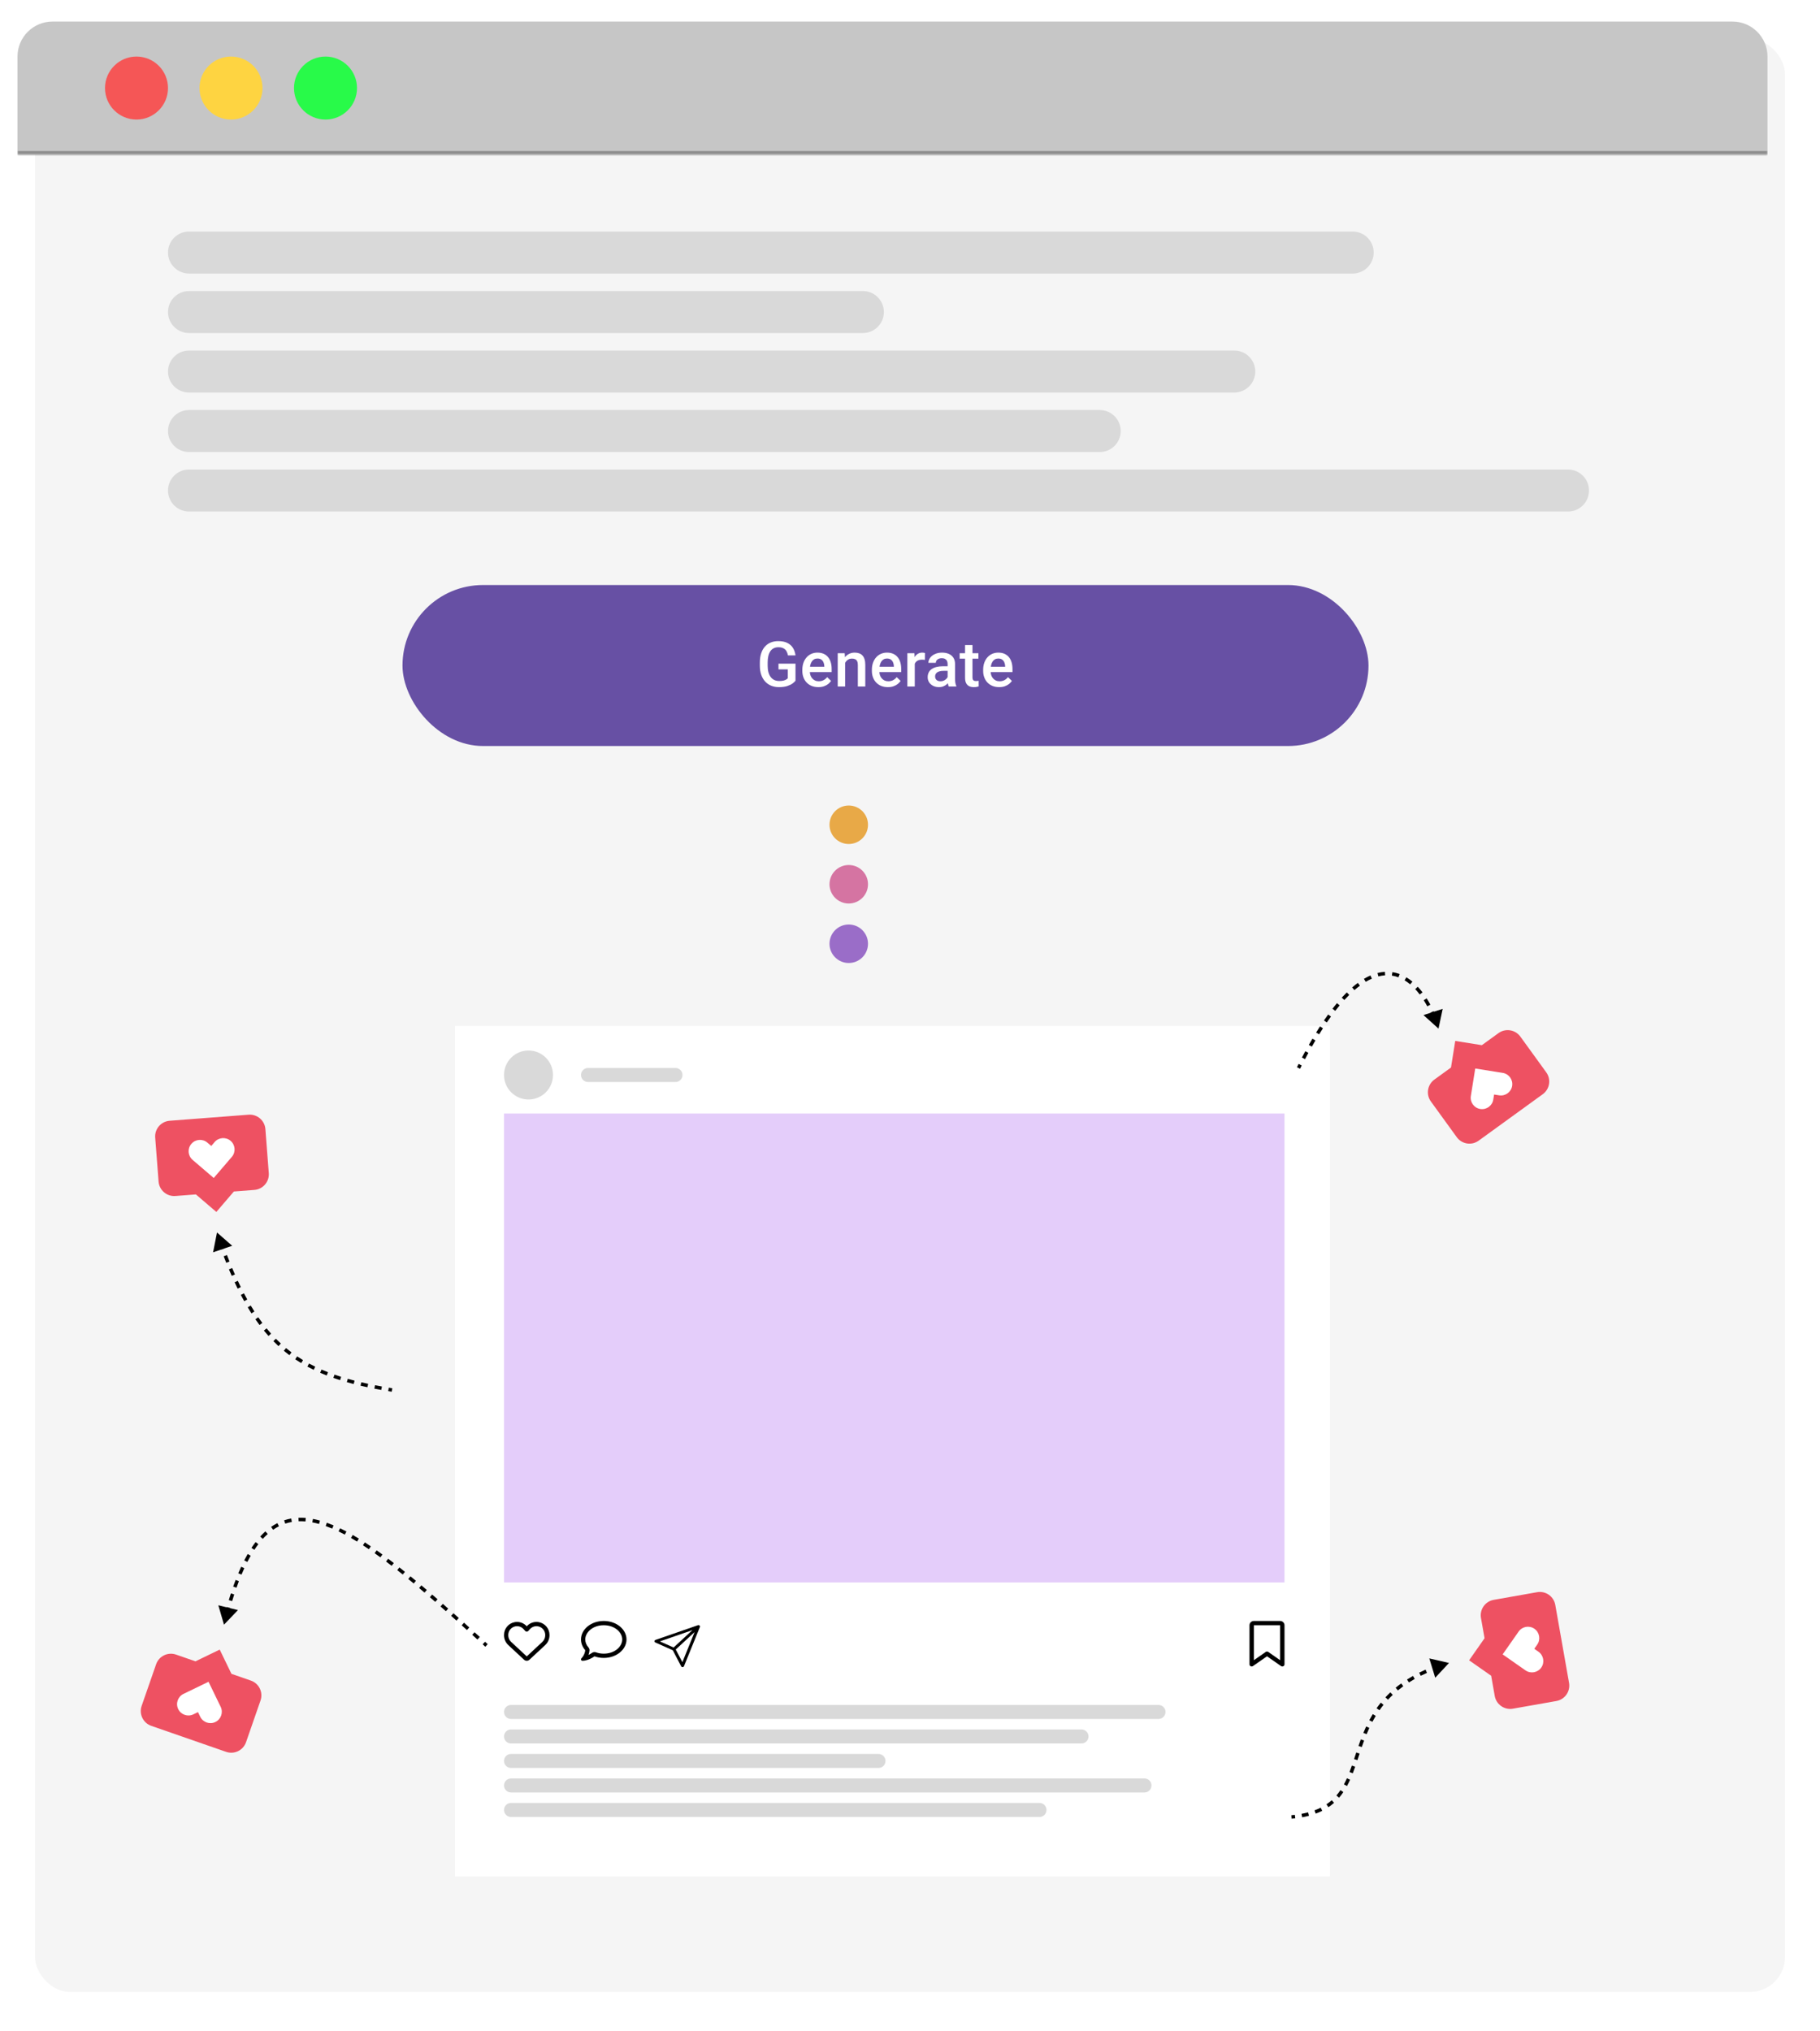 <svg class="post" width="500" height="558" viewBox="0 0 520 578" fill="none" xmlns="http://www.w3.org/2000/svg">
<g filter="url(#filter0_d_45_107)">
<rect x="5" y="5" width="500" height="558" rx="10" fill="#F5F5F5"/>
</g>
<g clip-path="url(#clip0_45_107)">
<rect x="115" y="166" width="276" height="46" rx="23" fill="#6750A4"/>
<path d="M227.285 188.461V193.348C227.103 193.588 226.819 193.852 226.432 194.139C226.051 194.42 225.545 194.663 224.912 194.868C224.279 195.073 223.491 195.176 222.547 195.176C221.745 195.176 221.009 195.041 220.341 194.771C219.673 194.496 219.096 194.095 218.61 193.567C218.129 193.04 217.757 192.398 217.494 191.643C217.23 190.881 217.098 190.014 217.098 189.041V188.153C217.098 187.187 217.218 186.325 217.459 185.569C217.705 184.808 218.056 184.163 218.513 183.636C218.97 183.108 219.521 182.71 220.166 182.44C220.816 182.165 221.551 182.027 222.372 182.027C223.421 182.027 224.288 182.203 224.973 182.555C225.665 182.9 226.198 183.381 226.573 183.996C226.948 184.611 227.185 185.314 227.285 186.105H225.123C225.052 185.66 224.915 185.262 224.71 184.91C224.51 184.559 224.223 184.283 223.848 184.084C223.479 183.879 222.999 183.776 222.407 183.776C221.897 183.776 221.449 183.873 221.062 184.066C220.675 184.26 220.353 184.544 220.095 184.919C219.843 185.294 219.653 185.751 219.524 186.29C219.395 186.829 219.331 187.444 219.331 188.136V189.041C219.331 189.744 219.404 190.368 219.55 190.913C219.703 191.458 219.92 191.918 220.201 192.293C220.488 192.668 220.837 192.952 221.247 193.146C221.657 193.333 222.12 193.427 222.635 193.427C223.139 193.427 223.552 193.386 223.875 193.304C224.197 193.216 224.452 193.113 224.639 192.996C224.833 192.873 224.982 192.756 225.088 192.645V190.104H222.424V188.461H227.285ZM233.81 195.176C233.106 195.176 232.471 195.062 231.902 194.833C231.34 194.599 230.859 194.273 230.461 193.857C230.068 193.441 229.767 192.952 229.556 192.39C229.345 191.827 229.239 191.221 229.239 190.57V190.219C229.239 189.475 229.348 188.801 229.564 188.197C229.781 187.594 230.083 187.078 230.47 186.65C230.856 186.217 231.313 185.886 231.841 185.657C232.368 185.429 232.939 185.314 233.555 185.314C234.234 185.314 234.829 185.429 235.339 185.657C235.849 185.886 236.271 186.208 236.604 186.624C236.944 187.034 237.196 187.523 237.36 188.092C237.53 188.66 237.615 189.287 237.615 189.973V190.878H230.268V189.357H235.523V189.19C235.512 188.81 235.436 188.452 235.295 188.118C235.16 187.784 234.952 187.515 234.671 187.31C234.39 187.104 234.015 187.002 233.546 187.002C233.194 187.002 232.881 187.078 232.605 187.23C232.336 187.377 232.11 187.591 231.929 187.872C231.747 188.153 231.606 188.493 231.507 188.892C231.413 189.284 231.366 189.727 231.366 190.219V190.57C231.366 190.986 231.422 191.373 231.533 191.73C231.65 192.082 231.82 192.39 232.043 192.653C232.266 192.917 232.535 193.125 232.852 193.277C233.168 193.424 233.528 193.497 233.933 193.497C234.442 193.497 234.896 193.395 235.295 193.189C235.693 192.984 236.039 192.694 236.332 192.319L237.448 193.4C237.243 193.699 236.977 193.986 236.648 194.262C236.32 194.531 235.919 194.751 235.444 194.921C234.976 195.091 234.431 195.176 233.81 195.176ZM241.468 187.521V195H239.35V185.49H241.345L241.468 187.521ZM241.09 189.894L240.405 189.885C240.411 189.211 240.504 188.593 240.686 188.03C240.873 187.468 241.131 186.984 241.459 186.58C241.793 186.176 242.192 185.865 242.655 185.648C243.118 185.426 243.633 185.314 244.202 185.314C244.659 185.314 245.072 185.379 245.441 185.508C245.816 185.631 246.135 185.833 246.399 186.114C246.668 186.396 246.873 186.762 247.014 187.213C247.155 187.658 247.225 188.206 247.225 188.856V195H245.098V188.848C245.098 188.391 245.031 188.03 244.896 187.767C244.767 187.497 244.577 187.307 244.325 187.195C244.079 187.078 243.771 187.02 243.402 187.02C243.038 187.02 242.713 187.096 242.426 187.248C242.139 187.4 241.896 187.608 241.697 187.872C241.503 188.136 241.354 188.44 241.248 188.786C241.143 189.132 241.09 189.501 241.09 189.894ZM253.679 195.176C252.976 195.176 252.341 195.062 251.772 194.833C251.21 194.599 250.729 194.273 250.331 193.857C249.938 193.441 249.637 192.952 249.426 192.39C249.215 191.827 249.109 191.221 249.109 190.57V190.219C249.109 189.475 249.218 188.801 249.434 188.197C249.651 187.594 249.953 187.078 250.34 186.65C250.726 186.217 251.183 185.886 251.711 185.657C252.238 185.429 252.809 185.314 253.425 185.314C254.104 185.314 254.699 185.429 255.209 185.657C255.719 185.886 256.14 186.208 256.474 186.624C256.814 187.034 257.066 187.523 257.23 188.092C257.4 188.66 257.485 189.287 257.485 189.973V190.878H250.138V189.357H255.393V189.19C255.382 188.81 255.305 188.452 255.165 188.118C255.03 187.784 254.822 187.515 254.541 187.31C254.26 187.104 253.885 187.002 253.416 187.002C253.064 187.002 252.751 187.078 252.475 187.23C252.206 187.377 251.98 187.591 251.799 187.872C251.617 188.153 251.476 188.493 251.377 188.892C251.283 189.284 251.236 189.727 251.236 190.219V190.57C251.236 190.986 251.292 191.373 251.403 191.73C251.52 192.082 251.69 192.39 251.913 192.653C252.136 192.917 252.405 193.125 252.721 193.277C253.038 193.424 253.398 193.497 253.803 193.497C254.312 193.497 254.766 193.395 255.165 193.189C255.563 192.984 255.909 192.694 256.202 192.319L257.318 193.4C257.113 193.699 256.846 193.986 256.518 194.262C256.19 194.531 255.789 194.751 255.314 194.921C254.846 195.091 254.301 195.176 253.679 195.176ZM261.364 187.301V195H259.246V185.49H261.268L261.364 187.301ZM264.274 185.429L264.256 187.397C264.127 187.374 263.987 187.356 263.834 187.345C263.688 187.333 263.541 187.327 263.395 187.327C263.031 187.327 262.712 187.38 262.437 187.485C262.161 187.585 261.93 187.731 261.742 187.925C261.561 188.112 261.42 188.341 261.321 188.61C261.221 188.88 261.162 189.182 261.145 189.516L260.661 189.551C260.661 188.953 260.72 188.399 260.837 187.89C260.954 187.38 261.13 186.932 261.364 186.545C261.605 186.158 261.904 185.856 262.261 185.64C262.624 185.423 263.043 185.314 263.518 185.314C263.647 185.314 263.784 185.326 263.931 185.35C264.083 185.373 264.197 185.399 264.274 185.429ZM270.746 193.093V188.558C270.746 188.218 270.684 187.925 270.561 187.679C270.438 187.433 270.251 187.242 269.999 187.107C269.753 186.973 269.442 186.905 269.067 186.905C268.721 186.905 268.422 186.964 268.171 187.081C267.919 187.198 267.722 187.356 267.582 187.556C267.441 187.755 267.371 187.98 267.371 188.232H265.261C265.261 187.857 265.352 187.494 265.534 187.143C265.715 186.791 265.979 186.478 266.325 186.202C266.671 185.927 267.084 185.71 267.564 185.552C268.045 185.394 268.584 185.314 269.181 185.314C269.896 185.314 270.529 185.435 271.08 185.675C271.636 185.915 272.073 186.278 272.389 186.765C272.712 187.245 272.873 187.849 272.873 188.575V192.803C272.873 193.236 272.902 193.626 272.961 193.972C273.025 194.312 273.116 194.607 273.233 194.859V195H271.062C270.963 194.771 270.883 194.481 270.825 194.13C270.772 193.772 270.746 193.427 270.746 193.093ZM271.053 189.217L271.071 190.526H269.55C269.158 190.526 268.812 190.564 268.513 190.641C268.214 190.711 267.965 190.816 267.766 190.957C267.567 191.098 267.418 191.268 267.318 191.467C267.218 191.666 267.169 191.892 267.169 192.144C267.169 192.396 267.227 192.627 267.344 192.838C267.462 193.043 267.631 193.204 267.854 193.321C268.083 193.438 268.358 193.497 268.68 193.497C269.114 193.497 269.492 193.409 269.814 193.233C270.142 193.052 270.4 192.832 270.588 192.574C270.775 192.311 270.875 192.062 270.886 191.827L271.572 192.768C271.502 193.008 271.381 193.266 271.212 193.541C271.042 193.816 270.819 194.08 270.544 194.332C270.274 194.578 269.949 194.78 269.568 194.938C269.193 195.097 268.759 195.176 268.267 195.176C267.646 195.176 267.092 195.053 266.606 194.807C266.12 194.555 265.739 194.218 265.463 193.796C265.188 193.368 265.05 192.885 265.05 192.346C265.05 191.842 265.144 191.396 265.332 191.01C265.525 190.617 265.806 190.289 266.175 190.025C266.55 189.762 267.007 189.562 267.546 189.428C268.086 189.287 268.701 189.217 269.392 189.217H271.053ZM279.547 185.49V187.037H274.186V185.49H279.547ZM275.732 183.161H277.851V192.372C277.851 192.665 277.892 192.891 277.974 193.049C278.062 193.201 278.182 193.304 278.334 193.356C278.486 193.409 278.665 193.436 278.87 193.436C279.017 193.436 279.157 193.427 279.292 193.409C279.427 193.392 279.535 193.374 279.617 193.356L279.626 194.974C279.45 195.026 279.245 195.073 279.011 195.114C278.782 195.155 278.519 195.176 278.22 195.176C277.733 195.176 277.303 195.091 276.928 194.921C276.553 194.745 276.26 194.461 276.049 194.068C275.838 193.676 275.732 193.154 275.732 192.504V183.161ZM285.474 195.176C284.771 195.176 284.135 195.062 283.567 194.833C283.004 194.599 282.524 194.273 282.125 193.857C281.733 193.441 281.431 192.952 281.22 192.39C281.009 191.827 280.904 191.221 280.904 190.57V190.219C280.904 189.475 281.012 188.801 281.229 188.197C281.446 187.594 281.747 187.078 282.134 186.65C282.521 186.217 282.978 185.886 283.505 185.657C284.033 185.429 284.604 185.314 285.219 185.314C285.899 185.314 286.494 185.429 287.003 185.657C287.513 185.886 287.935 186.208 288.269 186.624C288.609 187.034 288.861 187.523 289.025 188.092C289.195 188.66 289.28 189.287 289.28 189.973V190.878H281.932V189.357H287.188V189.19C287.176 188.81 287.1 188.452 286.959 188.118C286.825 187.784 286.617 187.515 286.335 187.31C286.054 187.104 285.679 187.002 285.21 187.002C284.859 187.002 284.545 187.078 284.27 187.23C284 187.377 283.775 187.591 283.593 187.872C283.412 188.153 283.271 188.493 283.171 188.892C283.078 189.284 283.031 189.727 283.031 190.219V190.57C283.031 190.986 283.086 191.373 283.198 191.73C283.315 192.082 283.485 192.39 283.707 192.653C283.93 192.917 284.2 193.125 284.516 193.277C284.832 193.424 285.193 193.497 285.597 193.497C286.107 193.497 286.561 193.395 286.959 193.189C287.358 192.984 287.704 192.694 287.996 192.319L289.113 193.4C288.908 193.699 288.641 193.986 288.313 194.262C287.985 194.531 287.583 194.751 287.109 194.921C286.64 195.091 286.095 195.176 285.474 195.176Z" fill="white"/>
</g>
<path d="M48 71C48 67.686 50.686 65 54 65H386.485C389.799 65 392.485 67.686 392.485 71C392.485 74.314 389.799 77 386.485 77H54C50.686 77 48 74.314 48 71Z" fill="#D9D9D9"/>
<path d="M48 88C48 84.686 50.686 82 54 82H246.538C249.852 82 252.538 84.686 252.538 88C252.538 91.314 249.852 94 246.538 94H54C50.686 94 48 91.314 48 88Z" fill="#D9D9D9"/>
<path d="M48 105C48 101.686 50.686 99 54 99H352.652C355.965 99 358.652 101.686 358.652 105C358.652 108.314 355.965 111 352.652 111H54C50.686 111 48 108.314 48 105Z" fill="#D9D9D9"/>
<path d="M48 122C48 118.686 50.686 116 54 116H314.205C317.518 116 320.205 118.686 320.205 122C320.205 125.314 317.518 128 314.205 128H54C50.686 128 48 125.314 48 122Z" fill="#D9D9D9"/>
<path d="M48 139C48 135.686 50.686 133 54 133H448C451.314 133 454 135.686 454 139C454 142.314 451.314 145 448 145H54C50.686 145 48 142.314 48 139Z" fill="#D9D9D9"/>
<rect x="130" y="292" width="250" height="243" fill="white"/>
<path d="M144 509C144 507.895 144.895 507 146 507H327C328.105 507 329 507.895 329 509C329 510.105 328.105 511 327 511H146C144.895 511 144 510.105 144 509Z" fill="#D9D9D9"/>
<path d="M144 516C144 514.895 144.895 514 146 514H297C298.105 514 299 514.895 299 516C299 517.105 298.105 518 297 518H146C144.895 518 144 517.105 144 516Z" fill="#D9D9D9"/>
<path d="M144 488C144 486.895 144.895 486 146 486H331C332.105 486 333 486.895 333 488C333 489.105 332.105 490 331 490H146C144.895 490 144 489.105 144 488Z" fill="#D9D9D9"/>
<path d="M144 502C144 500.895 144.895 500 146 500H251C252.105 500 253 500.895 253 502C253 503.105 252.105 504 251 504H146C144.895 504 144 503.105 144 502Z" fill="#D9D9D9"/>
<path d="M144 495C144 493.895 144.895 493 146 493H309C310.105 493 311 493.895 311 495C311 496.105 310.105 497 309 497H146C144.895 497 144 496.105 144 495Z" fill="#D9D9D9"/>
<path d="M144 317H367V451H144V317Z" fill="#BF89F4" fill-opacity="0.42"/>
<path d="M357 463.219C357 462.546 357.56 462 358.25 462V463.219V473.209L361.638 470.849C361.854 470.697 362.148 470.697 362.365 470.849L365.75 473.209V463.219H358.25V462H365.75C366.44 462 367 462.546 367 463.219V474.392C367 474.62 366.87 474.829 366.661 474.933C366.453 475.037 366.203 475.019 366.013 474.887L362 472.094L357.987 474.887C357.797 475.019 357.547 475.037 357.339 474.933C357.13 474.829 357 474.62 357 474.392V463.219Z" fill="black"/>
<path d="M200 463.597C200 463.59 200 463.583 200 463.576C199.999 463.558 199.997 463.54 199.994 463.523C199.993 463.517 199.993 463.512 199.992 463.506C199.987 463.484 199.98 463.463 199.971 463.442C199.968 463.436 199.965 463.43 199.962 463.424C199.955 463.408 199.946 463.393 199.936 463.378C199.932 463.372 199.928 463.366 199.923 463.359C199.909 463.34 199.893 463.321 199.874 463.304C199.855 463.287 199.835 463.272 199.813 463.258C199.807 463.254 199.801 463.251 199.795 463.247C199.778 463.237 199.76 463.229 199.742 463.222C199.736 463.219 199.731 463.217 199.725 463.215C199.702 463.206 199.678 463.199 199.654 463.195C199.649 463.194 199.644 463.194 199.64 463.193C199.619 463.19 199.599 463.188 199.578 463.188C199.571 463.187 199.564 463.187 199.557 463.188C199.537 463.188 199.517 463.19 199.496 463.193C199.491 463.194 199.486 463.194 199.481 463.195C199.459 463.199 199.437 463.205 199.415 463.212L187.281 467.415C187.119 467.472 187.008 467.612 187 467.772C186.993 467.932 187.089 468.081 187.245 468.15L192.222 470.367L194.624 474.961C194.696 475.1 194.848 475.188 195.014 475.188C195.021 475.188 195.027 475.187 195.034 475.187C195.207 475.18 195.359 475.078 195.42 474.928L199.973 463.727C199.981 463.707 199.987 463.687 199.992 463.667C199.993 463.661 199.993 463.656 199.994 463.651C199.997 463.633 199.999 463.615 200 463.597ZM197.846 464.61L192.458 469.584L188.534 467.836L197.846 464.61ZM194.964 473.772L193.071 470.15L198.459 465.176L194.964 473.772Z" fill="black"/>
<path d="M169.138 471.123C169.466 470.884 169.89 470.823 170.271 470.96C170.943 471.204 171.698 471.344 172.5 471.344C175.666 471.344 177.781 469.3 177.781 467.281C177.781 465.263 175.666 463.219 172.5 463.219C169.334 463.219 167.219 465.263 167.219 467.281C167.219 468.094 167.533 468.876 168.125 469.546C168.343 469.792 168.45 470.117 168.425 470.447C168.389 470.907 168.28 471.329 168.138 471.702C168.569 471.501 168.927 471.278 169.138 471.125V471.123ZM166.538 472.154C166.584 472.085 166.627 472.017 166.668 471.948C166.922 471.527 167.163 470.973 167.211 470.351C166.449 469.485 166 468.426 166 467.281C166 464.364 168.91 462 172.5 462C176.09 462 179 464.364 179 467.281C179 470.199 176.09 472.562 172.5 472.562C171.558 472.562 170.664 472.4 169.857 472.108C169.555 472.329 169.062 472.631 168.478 472.885C168.095 473.053 167.658 473.205 167.206 473.294C167.186 473.299 167.165 473.301 167.145 473.306C167.033 473.327 166.924 473.345 166.81 473.355C166.805 473.355 166.797 473.357 166.792 473.357C166.663 473.37 166.533 473.378 166.404 473.378C166.239 473.378 166.091 473.279 166.028 473.126C165.964 472.974 166 472.801 166.114 472.684C166.218 472.578 166.312 472.463 166.401 472.342C166.444 472.283 166.485 472.225 166.523 472.166C166.525 472.161 166.528 472.159 166.531 472.154H166.538Z" fill="black"/>
<path d="M149.733 473.075L149.67 473.017L145.221 468.886C144.442 468.162 144 467.147 144 466.083V465.999C144 464.212 145.27 462.678 147.027 462.343C148.027 462.15 149.05 462.381 149.865 462.955C150.094 463.117 150.307 463.305 150.5 463.521C150.607 463.399 150.721 463.287 150.843 463.183C150.937 463.102 151.033 463.026 151.135 462.955C151.95 462.381 152.973 462.15 153.973 462.34C155.73 462.675 157 464.212 157 465.999V466.083C157 467.147 156.558 468.162 155.779 468.886L151.33 473.017L151.267 473.075C151.059 473.268 150.784 473.378 150.5 473.378C150.216 473.378 149.941 473.271 149.733 473.075ZM150.071 464.869C150.061 464.862 150.053 464.851 150.046 464.841L149.594 464.333L149.591 464.331C149.004 463.673 148.118 463.374 147.255 463.539C146.072 463.765 145.219 464.796 145.219 465.999V466.083C145.219 466.806 145.521 467.5 146.052 467.992L150.5 472.123L154.948 467.992C155.479 467.5 155.781 466.806 155.781 466.083V465.999C155.781 464.798 154.928 463.765 153.747 463.539C152.884 463.374 151.996 463.676 151.412 464.331C151.412 464.331 151.412 464.331 151.409 464.333C151.406 464.336 151.409 464.333 151.406 464.336L150.954 464.844C150.947 464.854 150.937 464.862 150.929 464.872C150.815 464.986 150.66 465.049 150.5 465.049C150.34 465.049 150.185 464.986 150.071 464.872V464.869Z" fill="black"/>
<path d="M166 306C166 304.895 166.895 304 168 304H193C194.105 304 195 304.895 195 306C195 307.105 194.105 308 193 308H168C166.895 308 166 307.105 166 306Z" fill="#D9D9D9"/>
<circle cx="151" cy="306" r="7" fill="#D9D9D9"/>
<path d="M422.471 324.765L440.786 311.49C442.789 310.039 443.236 307.238 441.784 305.236L434.39 295.033C432.938 293.03 430.138 292.584 428.136 294.035L423.385 297.479L415.784 296.266L414.571 303.866L409.82 307.309C407.817 308.761 407.37 311.561 408.822 313.563L416.217 323.767C417.668 325.769 420.468 326.216 422.471 324.765Z" fill="#EE5162"/>
<path d="M422.934 315.716C424.704 315.999 426.368 314.793 426.65 313.023L426.881 311.577L428.327 311.808C430.097 312.09 431.761 310.884 432.043 309.115C432.325 307.345 431.12 305.681 429.35 305.399L427.904 305.168L421.495 304.145L420.472 310.554L420.241 312.001C419.959 313.77 421.165 315.434 422.934 315.716Z" fill="white"/>
<path d="M43.23 491.974L64.598 499.397C66.934 500.209 69.486 498.973 70.298 496.636L74.433 484.734C75.244 482.397 74.008 479.845 71.672 479.034L66.129 477.108L62.774 470.181L55.847 473.536L50.304 471.61C47.968 470.799 45.416 472.035 44.605 474.371L40.469 486.275C39.658 488.611 40.894 491.163 43.23 491.974Z" fill="#EE5162"/>
<path d="M50.916 487.176C51.697 488.789 53.638 489.464 55.25 488.682L56.569 488.044L57.207 489.362C57.989 490.975 59.929 491.649 61.542 490.868C63.155 490.087 63.829 488.146 63.048 486.533L62.409 485.215L59.581 479.374L53.739 482.203L52.421 482.842C50.809 483.623 50.134 485.563 50.916 487.176Z" fill="white"/>
<path d="M448.299 479.686L444.367 457.41C443.937 454.975 441.614 453.349 439.179 453.778L426.77 455.969C424.334 456.399 422.708 458.722 423.138 461.157L424.158 466.936L419.744 473.241L426.05 477.655L427.069 483.433C427.499 485.869 429.823 487.495 432.258 487.065L444.667 484.875C447.103 484.445 448.729 482.122 448.299 479.686Z" fill="#EE5162"/>
<path d="M440.364 475.313C441.392 473.845 441.035 471.822 439.566 470.794L438.366 469.955L439.206 468.755C440.234 467.286 439.877 465.263 438.409 464.235C436.94 463.208 434.917 463.565 433.89 465.033L433.05 466.233L429.328 471.55L434.645 475.272L435.845 476.111C437.313 477.139 439.336 476.782 440.364 475.313Z" fill="white"/>
<path d="M71.019 317.344L48.465 319.079C45.999 319.268 44.154 321.421 44.343 323.887L45.31 336.451C45.5 338.917 47.653 340.762 50.119 340.572L55.969 340.122L61.813 345.132L66.822 339.288L72.672 338.838C75.139 338.648 76.984 336.495 76.794 334.029L75.827 321.465C75.638 318.999 73.485 317.154 71.019 317.344Z" fill="#EE5162"/>
<path d="M65.891 324.813C64.53 323.647 62.482 323.804 61.316 325.165L60.363 326.277L59.251 325.324C57.89 324.158 55.841 324.315 54.675 325.676C53.509 327.037 53.666 329.086 55.027 330.252L56.139 331.205L61.067 335.428L65.29 330.501L66.244 329.389C67.41 328.028 67.252 325.98 65.891 324.813Z" fill="white"/>
<path d="M64 463.061L67.989 458.887L62.38 457.519L64 463.061ZM65.233 460.208C65.406 459.553 65.581 458.911 65.757 458.282L64.795 458.011C64.616 458.646 64.44 459.293 64.266 459.953L65.233 460.208ZM66.326 456.329C66.522 455.681 66.719 455.049 66.92 454.431L65.969 454.122C65.766 454.747 65.566 455.386 65.369 456.04L66.326 456.329ZM67.569 452.505C67.794 451.863 68.023 451.238 68.254 450.631L67.32 450.275C67.085 450.891 66.854 451.523 66.626 452.174L67.569 452.505ZM69 448.761C69.265 448.126 69.534 447.512 69.806 446.92L68.898 446.502C68.62 447.106 68.346 447.73 68.077 448.376L69 448.761ZM70.667 445.146C70.984 444.526 71.306 443.933 71.633 443.367L70.767 442.867C70.431 443.449 70.101 444.056 69.777 444.69L70.667 445.146ZM72.678 441.67C73.053 441.102 73.433 440.566 73.82 440.062L73.026 439.453C72.624 439.978 72.23 440.533 71.843 441.12L72.678 441.67ZM75.083 438.547C75.544 438.042 76.012 437.578 76.488 437.154L75.823 436.407C75.32 436.856 74.827 437.344 74.345 437.873L75.083 438.547ZM78.028 435.937C78.575 435.557 79.133 435.224 79.702 434.936L79.25 434.044C78.639 434.354 78.042 434.71 77.458 435.115L78.028 435.937ZM81.496 434.187C82.111 433.983 82.74 433.825 83.382 433.712L83.209 432.727C82.519 432.848 81.843 433.018 81.181 433.239L81.496 434.187ZM85.321 433.51C85.96 433.487 86.612 433.504 87.279 433.56L87.363 432.563C86.659 432.504 85.966 432.486 85.285 432.511L85.321 433.51ZM89.229 433.828C89.859 433.946 90.501 434.096 91.155 434.278L91.422 433.314C90.743 433.126 90.073 432.969 89.413 432.845L89.229 433.828ZM93.052 434.879C93.665 435.096 94.289 435.338 94.922 435.605L95.31 434.684C94.66 434.41 94.019 434.161 93.386 433.936L93.052 434.879ZM96.736 436.422C97.321 436.702 97.915 437.002 98.517 437.32L98.984 436.436C98.371 436.112 97.766 435.807 97.168 435.52L96.736 436.422ZM100.282 438.293C100.851 438.619 101.427 438.961 102.01 439.318L102.532 438.465C101.941 438.104 101.357 437.757 100.779 437.426L100.282 438.293ZM103.702 440.384C104.261 440.745 104.825 441.119 105.396 441.505L105.957 440.678C105.38 440.287 104.81 439.909 104.245 439.544L103.702 440.384ZM107.038 442.641C107.58 443.023 108.128 443.416 108.681 443.819L109.27 443.011C108.713 442.605 108.161 442.209 107.614 441.823L107.038 442.641ZM110.299 445.017C110.829 445.415 111.364 445.822 111.903 446.238L112.514 445.446C111.971 445.027 111.433 444.618 110.9 444.217L110.299 445.017ZM113.498 447.481C114.018 447.891 114.543 448.309 115.073 448.735L115.699 447.956C115.167 447.528 114.64 447.108 114.117 446.695L113.498 447.481ZM116.644 450.01C117.158 450.431 117.676 450.859 118.199 451.293L118.838 450.524C118.314 450.088 117.793 449.659 117.277 449.236L116.644 450.01ZM119.748 452.59C120.259 453.02 120.773 453.456 121.291 453.898L121.94 453.138C121.42 452.694 120.905 452.257 120.393 451.826L119.748 452.59ZM122.82 455.21C123.328 455.649 123.84 456.092 124.356 456.541L125.013 455.787C124.496 455.337 123.983 454.892 123.473 454.453L122.82 455.21ZM125.867 457.863C126.374 458.308 126.885 458.758 127.399 459.213L128.061 458.464C127.546 458.008 127.035 457.557 126.527 457.111L125.867 457.863ZM128.896 460.542C129.397 460.988 129.902 461.439 130.41 461.894L131.077 461.149C130.568 460.693 130.063 460.242 129.561 459.795L128.896 460.542ZM131.913 463.243C132.409 463.69 132.908 464.14 133.41 464.594L134.081 463.852C133.578 463.398 133.078 462.947 132.582 462.5L131.913 463.243ZM134.923 465.964C135.414 466.409 135.908 466.859 136.406 467.311L137.079 466.571C136.581 466.119 136.086 465.669 135.595 465.223L134.923 465.964ZM137.906 468.678C138.157 468.908 138.41 469.138 138.663 469.369L139.337 468.631C139.084 468.4 138.832 468.169 138.58 467.94L137.906 468.678Z" fill="black"/>
<path d="M411 292.747L412.198 287.099L406.708 288.885L411 292.747ZM371.447 304.225C371.605 303.909 371.764 303.596 371.922 303.287L371.031 302.832C370.872 303.144 370.713 303.458 370.553 303.775L371.447 304.225ZM372.864 301.472C373.186 300.861 373.507 300.264 373.825 299.681L372.948 299.201C372.627 299.789 372.304 300.39 371.979 301.005L372.864 301.472ZM374.821 297.892C375.163 297.289 375.502 296.702 375.84 296.13L374.979 295.622C374.638 296.199 374.295 296.791 373.951 297.398L374.821 297.892ZM376.891 294.388C377.258 293.793 377.623 293.216 377.985 292.657L377.145 292.113C376.779 292.679 376.411 293.261 376.04 293.862L376.891 294.388ZM379.094 290.987C379.493 290.403 379.888 289.84 380.281 289.299L379.471 288.713C379.073 289.262 378.672 289.832 378.268 290.424L379.094 290.987ZM381.497 287.675C381.92 287.129 382.339 286.608 382.754 286.111L381.987 285.47C381.564 285.976 381.137 286.507 380.706 287.063L381.497 287.675ZM384.094 284.575C384.569 284.055 385.038 283.568 385.501 283.112L384.799 282.4C384.323 282.869 383.842 283.368 383.356 283.901L384.094 284.575ZM386.98 281.742C387.511 281.282 388.033 280.864 388.546 280.487L387.953 279.681C387.417 280.076 386.875 280.51 386.326 280.986L386.98 281.742ZM390.206 279.381C390.804 279.026 391.39 278.725 391.961 278.476L391.562 277.56C390.949 277.826 390.327 278.146 389.695 278.521L390.206 279.381ZM393.821 277.829C394.482 277.658 395.124 277.557 395.746 277.518L395.684 276.52C394.996 276.563 394.291 276.675 393.57 276.861L393.821 277.829ZM397.68 277.601C398.326 277.698 398.951 277.863 399.557 278.09L399.907 277.154C399.239 276.904 398.546 276.72 397.829 276.612L397.68 277.601ZM401.31 278.946C401.863 279.28 402.397 279.666 402.911 280.097L403.553 279.33C403.003 278.869 402.428 278.453 401.828 278.09L401.31 278.946ZM404.348 281.465C404.794 281.944 405.223 282.457 405.634 282.997L406.43 282.391C406.001 281.827 405.551 281.289 405.079 280.783L404.348 281.465ZM406.779 284.643C407.137 285.205 407.478 285.786 407.801 286.38L408.679 285.903C408.346 285.29 407.994 284.689 407.622 284.106L406.779 284.643ZM408.708 288.183C408.993 288.796 409.26 289.416 409.509 290.038L410.438 289.667C410.182 289.028 409.908 288.391 409.614 287.761L408.708 288.183Z" fill="black"/>
<path d="M62 351L60.88 356.664L66.345 354.802L62 351ZM62.515 354.013C62.744 354.658 62.974 355.293 63.204 355.917L64.143 355.571C63.913 354.95 63.685 354.319 63.457 353.678L62.515 354.013ZM63.913 357.801C64.156 358.434 64.4 359.056 64.645 359.667L65.573 359.295C65.33 358.688 65.088 358.071 64.847 357.443L63.913 357.801ZM65.411 361.538C65.675 362.168 65.941 362.786 66.208 363.393L67.124 362.99C66.859 362.389 66.595 361.776 66.333 361.151L65.411 361.538ZM67.038 365.229C67.324 365.847 67.613 366.452 67.904 367.045L68.802 366.604C68.514 366.018 68.228 365.419 67.945 364.808L67.038 365.229ZM68.814 368.846C69.131 369.453 69.45 370.048 69.773 370.629L70.647 370.143C70.329 369.57 70.013 368.984 69.701 368.384L68.814 368.846ZM70.781 372.383C71.131 372.971 71.485 373.545 71.843 374.105L72.685 373.566C72.333 373.016 71.985 372.451 71.641 371.872L70.781 372.383ZM72.963 375.791C73.352 376.354 73.746 376.901 74.147 377.435L74.947 376.835C74.555 376.312 74.168 375.775 73.786 375.222L72.963 375.791ZM75.396 379.031C75.829 379.56 76.268 380.073 76.715 380.572L77.46 379.905C77.023 379.418 76.593 378.915 76.17 378.398L75.396 379.031ZM78.104 382.052C78.582 382.537 79.069 383.008 79.564 383.463L80.241 382.727C79.758 382.283 79.283 381.824 78.816 381.35L78.104 382.052ZM81.093 384.8C81.616 385.233 82.147 385.652 82.689 386.057L83.288 385.256C82.76 384.861 82.241 384.453 81.732 384.03L81.093 384.8ZM84.347 387.231C84.908 387.607 85.479 387.97 86.061 388.32L86.576 387.463C86.008 387.121 85.451 386.767 84.904 386.4L84.347 387.231ZM87.825 389.324C88.416 389.643 89.018 389.95 89.632 390.246L90.067 389.346C89.466 389.056 88.877 388.755 88.299 388.444L87.825 389.324ZM91.475 391.089C92.089 391.354 92.713 391.61 93.349 391.857L93.711 390.925C93.087 390.683 92.474 390.431 91.873 390.171L91.475 391.089ZM95.248 392.556C95.877 392.776 96.516 392.987 97.167 393.192L97.467 392.238C96.826 392.036 96.196 391.828 95.578 391.612L95.248 392.556ZM99.102 393.77C99.741 393.952 100.391 394.127 101.051 394.297L101.3 393.328C100.648 393.161 100.006 392.987 99.375 392.808L99.102 393.77ZM103.011 394.777C103.658 394.928 104.315 395.075 104.982 395.217L105.19 394.239C104.529 394.098 103.879 393.953 103.239 393.804L103.011 394.777ZM106.962 395.621C107.611 395.747 108.269 395.87 108.938 395.99L109.114 395.005C108.451 394.887 107.797 394.765 107.153 394.639L106.962 395.621ZM110.918 396.331C111.25 396.386 111.584 396.44 111.921 396.494L112.079 395.506C111.744 395.453 111.411 395.399 111.081 395.344L110.918 396.331Z" fill="black"/>
<path d="M414 474L408.374 472.703L410.064 478.224L414 474ZM369.045 518.498C369.394 518.467 369.736 518.431 370.071 518.391L369.953 517.398C369.627 517.437 369.295 517.471 368.955 517.502L369.045 518.498ZM372.042 518.094C372.725 517.968 373.375 517.822 373.996 517.657L373.739 516.691C373.145 516.849 372.52 516.989 371.861 517.111L372.042 518.094ZM375.919 517.05C376.579 516.807 377.199 516.538 377.783 516.244L377.335 515.35C376.785 515.626 376.199 515.881 375.572 516.112L375.919 517.05ZM379.546 515.217C380.125 514.827 380.661 514.41 381.159 513.966L380.494 513.219C380.029 513.633 379.529 514.023 378.988 514.387L379.546 515.217ZM382.586 512.513C383.03 511.997 383.438 511.457 383.815 510.896L382.986 510.338C382.629 510.869 382.245 511.377 381.829 511.86L382.586 512.513ZM384.859 509.163C385.174 508.578 385.468 507.976 385.744 507.359L384.831 506.951C384.563 507.548 384.281 508.128 383.979 508.688L384.859 509.163ZM386.51 505.514C386.746 504.901 386.973 504.277 387.194 503.645L386.251 503.315C386.032 503.94 385.809 504.553 385.577 505.153L386.51 505.514ZM387.832 501.768C388.037 501.151 388.244 500.52 388.453 499.893L387.503 499.578C387.293 500.212 387.089 500.833 386.883 501.453L387.832 501.768ZM389.082 498.027C389.294 497.413 389.513 496.797 389.743 496.179L388.806 495.83C388.573 496.457 388.351 497.081 388.137 497.701L389.082 498.027ZM390.457 494.357C390.703 493.759 390.963 493.163 391.239 492.568L390.333 492.146C390.049 492.756 389.784 493.366 389.532 493.975L390.457 494.357ZM392.106 490.824C392.407 490.257 392.726 489.694 393.067 489.135L392.213 488.614C391.862 489.191 391.532 489.772 391.223 490.355L392.106 490.824ZM394.13 487.511C394.495 486.99 394.883 486.474 395.296 485.964L394.518 485.335C394.091 485.863 393.69 486.397 393.311 486.937L394.13 487.511ZM396.564 484.5C396.996 484.036 397.45 483.578 397.931 483.127L397.247 482.398C396.749 482.865 396.278 483.339 395.832 483.82L396.564 484.5ZM399.39 481.847C399.881 481.443 400.395 481.047 400.935 480.657L400.35 479.846C399.794 480.248 399.262 480.657 398.755 481.074L399.39 481.847ZM402.544 479.568C403.075 479.231 403.628 478.9 404.204 478.576L403.714 477.704C403.122 478.037 402.554 478.377 402.007 478.725L402.544 479.568ZM405.928 477.662C406.5 477.376 407.093 477.097 407.707 476.825L407.302 475.911C406.674 476.189 406.068 476.475 405.482 476.767L405.928 477.662ZM409.488 476.079C410.084 475.843 410.699 475.613 411.333 475.39L411 474.447C410.355 474.674 409.728 474.909 409.12 475.149L409.488 476.079Z" fill="black"/>
<path d="M248 234.5C248 237.538 245.538 240 242.5 240C239.462 240 237 237.538 237 234.5C237 231.462 239.462 229 242.5 229C245.538 229 248 231.462 248 234.5Z" fill="#E8A947"/>
<circle cx="242.5" cy="268.5" r="5.5" fill="#9A6DC8"/>
<circle cx="242.5" cy="251.5" r="5.5" fill="#D574A2"/>
<mask id="path-37-inside-1_45_107" fill="white">
<path d="M5 15C5 9.477 9.477 5 15 5H495C500.523 5 505 9.477 505 15V43H5V15Z"/>
</mask>
<path d="M5 15C5 9.477 9.477 5 15 5H495C500.523 5 505 9.477 505 15V43H5V15Z" fill="#C6C6C6"/>
<path d="M5 5H505H5ZM505 44H5V42H505V44ZM5 43V5V43ZM505 5V43V5Z" fill="#8D8D8D" mask="url(#path-37-inside-1_45_107)"/>
<circle cx="39" cy="24" r="9" fill="#F55656"/>
<circle cx="66" cy="24" r="9" fill="#FED441"/>
<circle cx="93" cy="24" r="9" fill="#28FA49"/>
<defs>
<filter id="filter0_d_45_107" x="0" y="0" width="520" height="578" filterUnits="userSpaceOnUse" color-interpolation-filters="sRGB">
<feFlood flood-opacity="0" result="BackgroundImageFix"/>
<feColorMatrix in="SourceAlpha" type="matrix" values="0 0 0 0 0 0 0 0 0 0 0 0 0 0 0 0 0 0 127 0" result="hardAlpha"/>
<feOffset dx="5" dy="5"/>
<feGaussianBlur stdDeviation="5"/>
<feComposite in2="hardAlpha" operator="out"/>
<feColorMatrix type="matrix" values="0 0 0 0 0 0 0 0 0 0 0 0 0 0 0 0 0 0 0.25 0"/>
<feBlend mode="normal" in2="BackgroundImageFix" result="effect1_dropShadow_45_107"/>
<feBlend mode="normal" in="SourceGraphic" in2="effect1_dropShadow_45_107" result="shape"/>
</filter>
<clipPath id="clip0_45_107">
<rect x="115" y="166" width="276" height="46" rx="23" fill="white"/>
</clipPath>
</defs>
</svg>